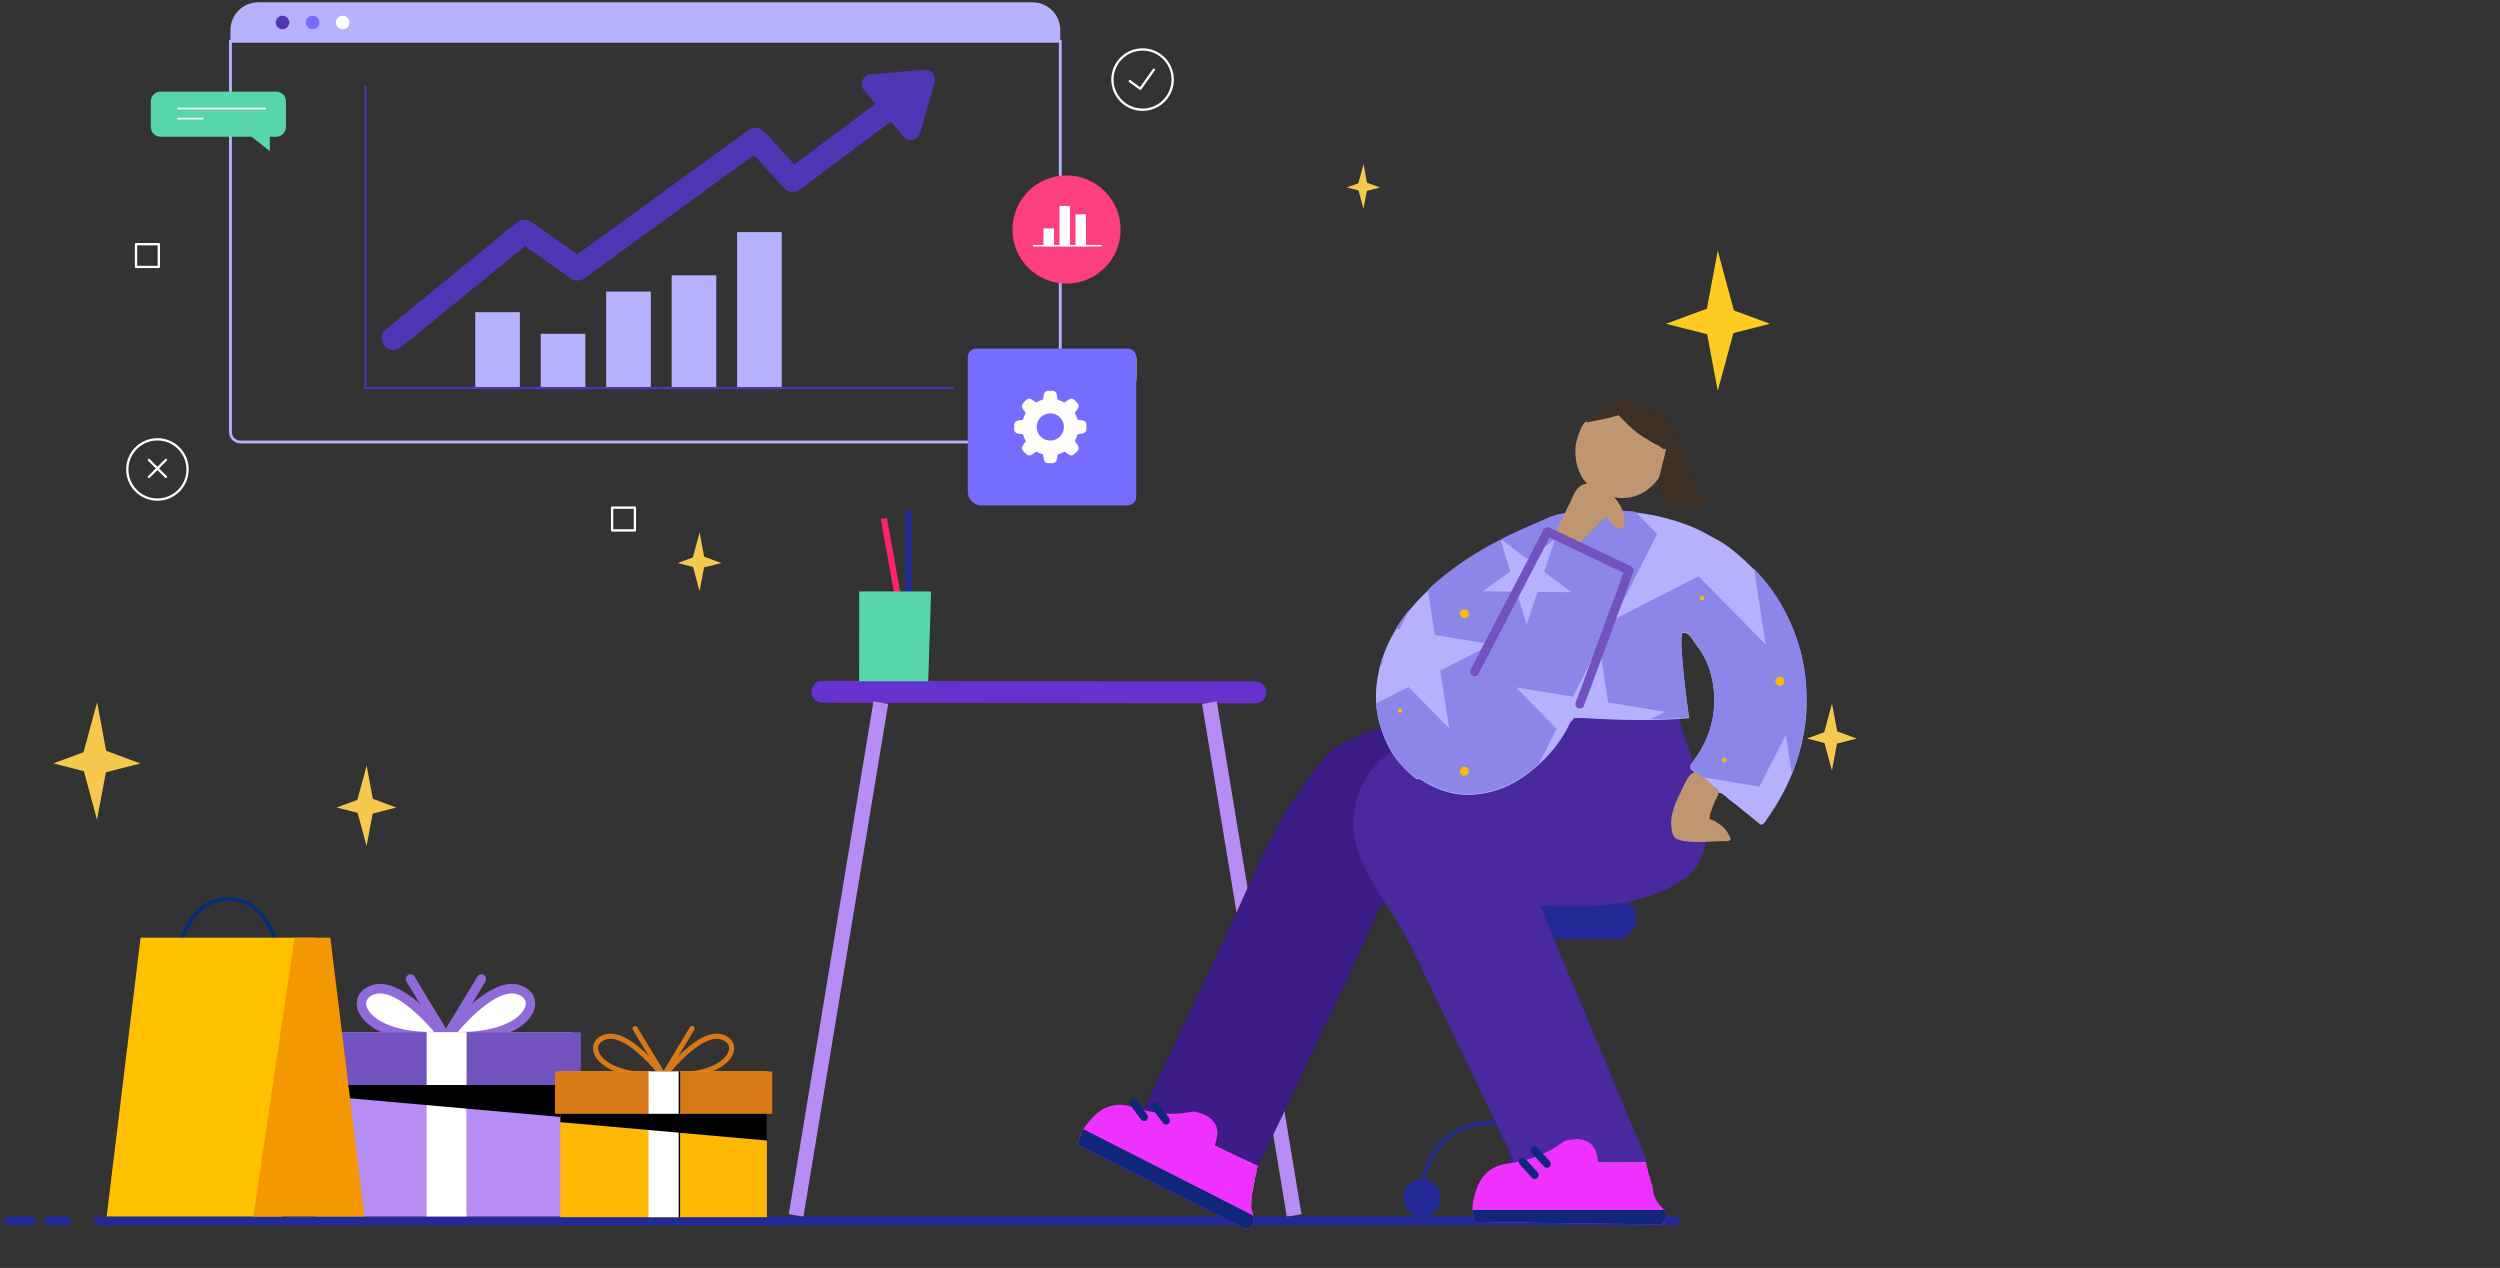 <svg viewBox="88.95 70.49 555.938 281.96" fill="none" xmlns="http://www.w3.org/2000/svg" xmlns:xlink="http://www.w3.org/1999/xlink" xmlns:blush="http://design.blush" overflow="visible" width="555.938px" height="281.96px"><rect x="88.95" y="70.49" width="555.938" height="281.96" fill="#333333" stroke="none"/><g id="Master/Scenes/Home Office" blush:has-customizable-colors="true" blush:viewBox="88.94999999999993 65.48801916932905 548.525 278.54632587859436" blush:i="0"><g id="Group 148" blush:i="0.0"><path id="Fill 3" fill-rule="evenodd" clip-rule="evenodd" d="M475.148 141.827H468.022C468.992 136.633 469.963 131.438 470.933 126.244C472.338 131.438 473.742 136.633 475.148 141.827" fill="#FFCA22" blush:i="0.0.0"/><path id="Fill 5" fill-rule="evenodd" clip-rule="evenodd" d="M475.148 141.827H468.022C468.992 147.021 469.963 152.216 470.933 157.41C472.338 152.216 473.742 147.021 475.148 141.827" fill="#FFCA22" blush:i="0.0.1"/><path id="Fill 7" fill-rule="evenodd" clip-rule="evenodd" d="M470.989 138.223V145.433C467.138 144.452 463.288 143.469 459.437 142.488C463.288 141.066 467.138 139.644 470.989 138.223" fill="#FFCA22" blush:i="0.0.2"/><path id="Fill 9" fill-rule="evenodd" clip-rule="evenodd" d="M470.989 138.223V145.433C474.838 144.452 478.689 143.469 482.539 142.488C478.689 141.066 474.838 139.644 470.989 138.223" fill="#FFCA22" blush:i="0.0.3"/><path id="Fill 53" fill-rule="evenodd" clip-rule="evenodd" d="M359.569 336.383C359.55 336.53 359.564 336.718 359.564 336.718C359.565 336.77 359.576 336.801 359.555 336.844C359.563 336.881 359.57 336.917 359.578 336.954C359.611 336.307 359.594 335.645 359.679 334.96C359.606 335.546 359.543 336.06 359.569 336.383" fill="#FF9292" blush:i="0.0.4"/><path id="Fill 55" fill-rule="evenodd" clip-rule="evenodd" d="M359.315 338.458L360.049 338.831C359.981 338.526 359.896 338.27 359.845 338.124C359.768 337.854 359.669 337.521 359.612 337.156C359.604 337.1 359.59 337.028 359.577 336.954C359.549 337.462 359.484 337.962 359.315 338.458" fill="#EF31FF" blush:i="0.0.5"/><g id="Group 324" blush:i="0.0.6"><path id="Fill 59" fill-rule="evenodd" clip-rule="evenodd" d="M168.057 249.679C169.421 249.681 170.785 249.683 172.149 249.685C171.596 246.701 171.042 243.718 170.489 240.734C169.678 243.716 168.867 246.698 168.057 249.679" fill="#F5C84E" blush:i="0.0.6.0"/><path id="Fill 61" fill-rule="evenodd" clip-rule="evenodd" d="M168.057 249.679C169.421 249.681 170.785 249.683 172.149 249.685C171.587 252.667 171.027 255.649 170.465 258.631C169.663 255.648 168.859 252.663 168.057 249.679" fill="#F5C84E" blush:i="0.0.6.1"/><path id="Fill 63" fill-rule="evenodd" clip-rule="evenodd" d="M170.448 247.612C170.445 248.992 170.444 250.372 170.442 251.753C172.653 251.191 174.866 250.631 177.078 250.07C174.868 249.251 172.657 248.431 170.448 247.612" fill="#F5C84E" blush:i="0.0.6.2"/><path id="Fill 65" fill-rule="evenodd" clip-rule="evenodd" d="M170.449 247.612C170.446 248.992 170.445 250.372 170.443 251.753C168.233 251.185 166.022 250.619 163.811 250.051C166.023 249.239 168.236 248.425 170.449 247.612" fill="#F5C84E" blush:i="0.0.6.3"/><path id="Fill 67" fill-rule="evenodd" clip-rule="evenodd" d="M106.999 239.702C108.99 239.705 110.981 239.708 112.971 239.711C112.165 235.356 111.356 231.001 110.549 226.646C109.366 230.999 108.182 235.35 106.999 239.702" fill="#F5C84E" blush:i="0.0.6.4"/><path id="Fill 69" fill-rule="evenodd" clip-rule="evenodd" d="M106.999 239.702C108.99 239.705 110.981 239.708 112.971 239.711C112.153 244.063 111.333 248.416 110.514 252.767C109.342 248.413 108.171 244.057 106.999 239.702" fill="#F5C84E" blush:i="0.0.6.5"/><path id="Fill 71" fill-rule="evenodd" clip-rule="evenodd" d="M110.488 236.685C110.485 238.7 110.482 240.714 110.48 242.729C113.708 241.91 116.936 241.091 120.165 240.273C116.939 239.077 113.714 237.881 110.488 236.685" fill="#F5C84E" blush:i="0.0.6.6"/><path id="Fill 73" fill-rule="evenodd" clip-rule="evenodd" d="M110.488 236.685C110.485 238.7 110.482 240.714 110.48 242.729C107.255 241.901 104.029 241.074 100.803 240.247C104.032 239.059 107.26 237.872 110.488 236.685" fill="#F5C84E" blush:i="0.0.6.7"/></g><path id="Union" fill-rule="evenodd" clip-rule="evenodd" d="M244.502 195.417C244.502 195.417 244.502 195.417 244.502 195.417H244.502V195.417H244.502ZM243.065 196.561L243.498 198.17C243.837 199.432 244.177 200.694 244.516 201.956L244.666 201.163L244.666 201.162L244.666 201.161C244.948 199.665 245.229 198.17 245.51 196.673C246.79 196.349 248.07 196.025 249.348 195.7L245.536 194.287C245.289 192.951 245.042 191.616 244.794 190.281L244.794 190.28L244.534 188.878C244.238 189.966 243.942 191.055 243.646 192.143L243.645 192.147C243.436 192.915 243.227 193.683 243.019 194.45C242.705 194.566 242.392 194.681 242.079 194.796C241.271 195.093 240.463 195.39 239.654 195.687C240.732 195.963 241.809 196.239 242.885 196.515C242.945 196.531 243.005 196.546 243.065 196.561Z" fill="#F5C84E" blush:i="0.0.7"/><g id="Group 85" blush:i="0.0.8"><path id="Fill 83" fill-rule="evenodd" clip-rule="evenodd" d="M390.814 111.976L393.09 111.979C392.782 110.32 392.475 108.661 392.167 107C391.716 108.66 391.265 110.318 390.814 111.976" fill="#F5C84E" blush:i="0.0.8.0"/></g><path id="Fill 86" fill-rule="evenodd" clip-rule="evenodd" d="M390.814 111.976L393.09 111.979C392.778 113.637 392.466 115.296 392.153 116.955C391.706 115.295 391.261 113.635 390.814 111.976" fill="#F5C84E" blush:i="0.0.9"/><path id="Fill 88" fill-rule="evenodd" clip-rule="evenodd" d="M392.144 110.826L392.141 113.129C393.371 112.816 394.601 112.505 395.831 112.193C394.602 111.737 393.374 111.281 392.144 110.826" fill="#F5C84E" blush:i="0.0.10"/><path id="Fill 90" fill-rule="evenodd" clip-rule="evenodd" d="M392.144 110.826L392.141 113.129C390.912 112.813 389.683 112.498 388.454 112.182C389.684 111.73 390.914 111.278 392.144 110.826" fill="#F5C84E" blush:i="0.0.11"/><path id="Fill 92" fill-rule="evenodd" clip-rule="evenodd" d="M494.316 234.402C495.453 234.403 496.591 234.405 497.728 234.406C497.266 231.919 496.806 229.431 496.344 226.943C495.668 229.429 494.993 231.916 494.316 234.402" fill="#F5C84E" blush:i="0.0.12"/><path id="Fill 94" fill-rule="evenodd" clip-rule="evenodd" d="M494.316 234.402C495.453 234.403 496.591 234.405 497.728 234.406C497.26 236.892 496.793 239.38 496.324 241.865C495.654 239.378 494.986 236.889 494.316 234.402" fill="#F5C84E" blush:i="0.0.13"/><path id="Fill 96" fill-rule="evenodd" clip-rule="evenodd" d="M496.31 232.679C496.308 233.829 496.307 234.981 496.305 236.131C498.149 235.663 499.994 235.196 501.838 234.729C499.996 234.045 498.152 233.363 496.31 232.679" fill="#F5C84E" blush:i="0.0.14"/><path id="Fill 98" fill-rule="evenodd" clip-rule="evenodd" d="M496.31 232.679C496.308 233.829 496.307 234.981 496.305 236.131C494.463 235.658 492.62 235.186 490.776 234.713C492.622 234.035 494.466 233.357 496.31 232.679" fill="#F5C84E" blush:i="0.0.15"/><path id="Fill 100" fill-rule="evenodd" clip-rule="evenodd" d="M290.249 212.035L291.641 212.037L291.677 184.013L290.287 184.011L290.249 212.035Z" fill="#232996" blush:i="0.0.16"/><path id="Fill 102" fill-rule="evenodd" clip-rule="evenodd" d="M289.774 213.477L291.142 213.224L286.168 185.656L284.799 185.909L289.774 213.477Z" fill="#FF2468" blush:i="0.0.17"/><path id="Fill 104" fill-rule="evenodd" clip-rule="evenodd" d="M443.835 336.992C443.832 339.338 445.684 341.241 447.97 341.244C450.255 341.247 452.111 339.348 452.114 337.004C452.117 334.659 450.267 332.756 447.98 332.753C445.695 332.75 443.838 334.647 443.835 336.992" fill="#232996" blush:i="0.0.18"/><path id="Fill 106" fill-rule="evenodd" clip-rule="evenodd" d="M404.584 279.243L448.372 279.304C450.826 279.306 452.838 277.278 452.841 274.795C452.844 272.249 450.839 270.215 448.384 270.212L404.597 270.151C402.142 270.147 400.131 272.177 400.128 274.66C400.125 277.206 402.13 279.24 404.584 279.243" fill="#232996" blush:i="0.0.19"/><path id="Fill 108" fill-rule="evenodd" clip-rule="evenodd" d="M424.625 335.051L428.187 335.056L428.261 277.816L424.699 277.81L424.625 335.051Z" fill="#232996" blush:i="0.0.20"/><path id="Fill 110" fill-rule="evenodd" clip-rule="evenodd" d="M447.645 339.926C447.341 339.874 447.196 339.655 447.239 339.427C448.561 332.597 445.797 325.829 440.361 322.591C434.277 318.959 427.695 321.7 426.966 322.023C426.754 322.117 426.514 322.019 426.421 321.808C426.329 321.595 426.424 321.348 426.633 321.256C427.889 320.697 434.474 318.108 440.782 321.867C446.521 325.287 449.441 332.408 448.051 339.587C448.013 339.787 447.839 339.926 447.645 339.926" fill="#232996" blush:i="0.0.21"/><path id="Fill 112" fill-rule="evenodd" clip-rule="evenodd" d="M422.641 336.964C422.638 339.309 424.488 341.212 426.774 341.215C429.06 341.218 430.915 339.319 430.918 336.975C430.921 334.63 429.071 332.727 426.785 332.724C424.499 332.721 422.644 334.619 422.641 336.964" fill="#232996" blush:i="0.0.22"/><path id="Fill 114" fill-rule="evenodd" clip-rule="evenodd" d="M405.532 339.868C405.338 339.868 405.164 339.729 405.126 339.529C403.753 332.347 406.694 325.235 412.441 321.829C418.749 318.093 425.333 320.696 426.59 321.256C426.8 321.349 426.894 321.597 426.802 321.807C426.709 322.02 426.459 322.115 426.257 322.022C425.064 321.493 418.821 319.019 412.858 322.553C407.416 325.778 404.634 332.536 405.938 339.369C405.982 339.597 405.835 339.818 405.611 339.86C405.585 339.867 405.558 339.868 405.532 339.868" fill="#232996" blush:i="0.0.23"/><path id="Fill 116" fill-rule="evenodd" clip-rule="evenodd" d="M409.346 336.945C409.343 339.29 407.487 341.188 405.202 341.185C402.916 341.181 401.065 339.278 401.068 336.933C401.072 334.589 402.927 332.69 405.213 332.694C407.499 332.697 409.349 334.6 409.346 336.945" fill="#232996" blush:i="0.0.24"/><path id="Fill 118" fill-rule="evenodd" clip-rule="evenodd" d="M422.63 323.981L430.21 323.991L430.233 306.438L422.653 306.427L422.63 323.981Z" fill="#232996" blush:i="0.0.25"/><path id="Fill 120" fill-rule="evenodd" clip-rule="evenodd" d="M271.758 226.763L368.161 226.896C369.47 226.898 370.542 225.816 370.544 224.492C370.546 223.114 369.477 222.029 368.168 222.027L271.765 221.893C270.457 221.892 269.384 222.974 269.382 224.298C269.38 225.676 270.45 226.761 271.758 226.763" fill="#6632CD" blush:i="0.0.26"/><path id="Fill 124" fill-rule="evenodd" clip-rule="evenodd" d="M267.612 341.07L264.35 340.494L283.19 226.453L286.452 227.029L267.612 341.07Z" fill="#B68DF5" blush:i="0.0.27"/><path id="Fill 147" fill-rule="evenodd" clip-rule="evenodd" d="M375.104 341.07L378.366 340.494L359.526 226.453L356.264 227.029L375.104 341.07Z" fill="#B68DF5" blush:i="0.0.28"/><path id="Fill 126" fill-rule="evenodd" clip-rule="evenodd" d="M280 221.978L295.361 222L296 202.023C290.675 202.016 285.35 202.007 280.024 202C280.016 208.659 280.009 215.319 280 221.978" fill="#56D6A9" blush:i="0.0.29"/><path id="Fill 132" fill-rule="evenodd" clip-rule="evenodd" d="M461.201 343H111.043C110.304 343 109.705 342.552 109.705 342C109.705 341.447 110.304 341 111.043 341H461.201C461.94 341 462.54 341.447 462.54 342C462.54 342.552 461.94 343 461.201 343" fill="#232996" blush:i="0.0.30"/><path id="Fill 134" fill-rule="evenodd" clip-rule="evenodd" d="M103.607 343H99.99C99.354 343 98.834 342.552 98.834 342C98.834 341.447 99.354 341 99.99 341H103.607C104.245 341 104.763 341.447 104.763 342C104.763 342.552 104.245 343 103.607 343" fill="#232996" blush:i="0.0.31"/><path id="Fill 136" fill-rule="evenodd" clip-rule="evenodd" d="M95.838 343H90.957C90.397 343 89.939 342.552 89.939 342C89.939 341.447 90.397 341 90.957 341H95.838C96.4 341 96.857 341.447 96.857 342C96.857 342.552 96.4 343 95.838 343" fill="#232996" blush:i="0.0.32"/></g><g id="Master/Character/Sitting" blush:has-customizable-colors="true" blush:component="Master/Character/Sitting" blush:width="417.07666015625" blush:height="276" transform="matrix(-1 0 0 1 634.924 68) scale(0.988 1)" blush:i="0.1" blush:value="Sitting" blush:viewBox="-8.439999999999998 41.990825688073386 445.2099999999999 236.3302752293578"><g id="Master/Character/Sitting" blush:has-customizable-colors="true" blush:viewBox="-8.439999999999998 41.990825688073386 445.2099999999999 236.3302752293578" blush:i="0.1.0"><g id="Lower Body/Sitting" blush:component="Lower Body/Sitting" blush:defaultValue="Purple Trousers" blush:width="337" blush:height="223" transform="translate(99 54) scale(1 1)" blush:i="0.1.0.0" blush:value="Purple Trousers" blush:viewBox="69.08499999999998 103.92069486404836 143.22500000000002 117.90030211480364"><g id="Lower Body/Sitting/Purple Trousers" blush:viewBox="69.08499999999998 103.92069486404836 143.22500000000002 117.90030211480364" blush:i="0.1.0.0.0"><g id="Group 37" blush:i="0.1.0.0.0.0"><g id="Group 3" blush:i="0.1.0.0.0.0.0"><path id="Fill 1" d="M79.556 105.88C75.314 107.848 74.894 115.832 74.025 119.841C72.915 124.975 72.022 130.156 71.355 135.366C71.18 136.731 71.022 138.129 71.326 139.47C72.12 142.975 75.731 145.027 79.118 146.227C88.683 149.616 99.064 149.649 109.211 149.643L109.232 149.642C120.423 149.636 131.613 149.629 142.804 149.623C142.814 149.623 144.624 154.051 144.877 154.556L151.218 167.87L151.457 168.399L152.847 171.227L154.199 174.07L155.384 176.579L156.399 178.623L162.488 191.371L162.602 191.681L163.769 194.021C163.73 194.035 165.207 197.096 165.207 197.096L165.888 198.472L166.597 199.924L169.692 206.434L170.654 208.454L196.6 196.066L193.8 190.239L189.481 181.235C185.69 173.299 181.898 165.363 178.106 157.427C172.39 145.465 167.423 132.555 159.347 121.979C157.235 119.213 155.358 116.334 152.288 114.324C149.219 112.313 140.823 108.562 131.79 109.646C131.074 108.924 131.771 107.253 130.334 106.36C129.122 105.607 127.621 105.542 126.195 105.5C108.922 104.982 103.597 105.551 86.325 105.033C84.031 104.964 81.638 104.914 79.556 105.88Z" fill="#3C1D88" blush:i="0.1.0.0.0.0.0.0"/></g><g id="Group 6" blush:i="0.1.0.0.0.0.1"><path id="Fill 4" d="M76.507 105.506C74.475 114.036 71.325 119.275 69.903 127.895C68.992 133.424 69.311 138.948 72.957 142.683C74.171 143.925 75.73 144.758 77.263 145.572C86.439 150.442 96.897 150.377 107.009 149.845L82.805 206.904C92.721 207.011 102.635 207.119 112.551 207.226C113.49 205.286 114.428 203.346 115.367 201.407C115.367 201.407 119.719 192.425 119.722 192.42C123.597 184.424 127.497 176.439 131.383 168.449C134.107 162.849 136.612 157.14 140.007 151.954C143.789 146.177 148.788 139.436 148.984 132.248C148.989 131.498 148.957 130.728 148.843 130.008C148.799 123.519 143.09 110.541 120.605 110.541C120.25 108.95 120.611 107.296 120.971 105.706L76.507 105.506Z" fill="#4A289E" blush:i="0.1.0.0.0.0.1.0"/></g><path id="Fill 7" fill-rule="evenodd" clip-rule="evenodd" d="M82.721 215.865C83.814 217.208 86.011 217.728 89.416 217.528C93.689 217.276 98.172 216.959 101.777 214.653C102.589 214.135 103.368 213.487 103.758 212.606C105.249 209.239 102.095 206.461 99.132 206.708C97.917 206.809 97.132 206.835 96.93 206.86C95.584 206.936 92.843 207.038 86.979 206.962C86.547 206.962 86.09 206.936 85.583 206.936C84.847 206.936 84.06 206.911 83.247 206.911C83.222 206.936 83.197 207.012 83.222 207.038C83.171 207.089 83.171 207.19 83.146 207.266C82.968 207.9 82.841 208.459 82.714 208.89C82.714 208.967 82.714 209.068 82.689 209.144C81.64 212.3 81.614 214.505 82.721 215.865" fill="#FF9292" blush:i="0.1.0.0.0.0.2"/><path id="Fill 15" fill-rule="evenodd" clip-rule="evenodd" d="M172.425 218.745C179.799 215.184 186.784 209.105 193.306 204.144C193.585 203.932 193.878 203.702 194.003 203.373C194.137 203.021 194.051 202.625 193.931 202.268C192.557 198.177 189.529 197.938 186.407 199.822C186.293 199.877 186.212 199.944 186.121 199.988C185.628 200.252 185.226 200.529 184.814 200.726C183.759 201.345 183.061 201.708 182.888 201.818C181.708 202.468 179.279 203.744 173.958 206.208C173.569 206.394 173.146 206.569 172.688 206.788C172.024 207.106 171.303 207.424 170.571 207.774C170.559 207.808 170.569 207.888 170.603 207.899C170.578 207.968 170.622 208.058 170.633 208.139C170.746 208.788 170.873 209.347 170.946 209.79C170.978 209.859 171.022 209.95 171.031 210.03C171.031 210.03 171.369 211.558 171.627 213.095C171.679 213.379 171.753 213.71 171.804 214.051C171.846 214.256 171.877 214.438 171.907 214.621C172.089 216.065 171.841 217.413 172.425 218.745" fill="#FF9292" blush:i="0.1.0.0.0.0.3"/><g id="Group 19" blush:i="0.1.0.0.0.0.4"><path id="Fill 17" fill-rule="evenodd" clip-rule="evenodd" d="M171.666 220.815C171.889 221.103 172.135 221.323 172.428 221.464C172.743 221.594 173.036 221.735 173.329 221.82C185.901 215.629 198.45 209.393 211 203.157C210.612 200.585 209.581 199.136 208.756 198.237C207.373 196.424 205.625 194.918 203.38 194.361C200.012 193.524 197.81 195.39 192.834 195.994C189.732 196.37 187.025 196.077 184.962 195.664C183.344 195.963 181.064 196.654 180.068 198.496C178.238 201.879 182.532 205.841 181.181 209.584C180.545 211.343 178.504 213.487 171.907 214.621C171.987 215.257 172.058 215.815 172.029 216.167C172.049 216.326 172.034 216.53 172.034 216.53C172.033 216.586 172.021 216.621 172.043 216.667C172.019 216.791 171.993 216.915 171.98 217.005C171.917 217.402 171.809 217.763 171.725 218.057C171.629 218.328 171.414 218.938 171.392 219.596C171.362 220.004 171.423 220.425 171.666 220.815" fill="#EF31FF" blush:i="0.1.0.0.0.0.4.0"/></g><path id="Fill 20" fill-rule="evenodd" clip-rule="evenodd" d="M195.554 197.612C195.941 197.904 196.495 197.827 196.787 197.441L199.253 194.182C199.545 193.796 199.468 193.241 199.082 192.949C198.697 192.657 198.141 192.734 197.849 193.12L195.383 196.379C195.091 196.765 195.168 197.32 195.554 197.612" fill="#0F267A" blush:i="0.1.0.0.0.0.5"/><path id="Fill 22" fill-rule="evenodd" clip-rule="evenodd" d="M190.61 198.385C190.997 198.677 191.551 198.6 191.843 198.214L194.309 194.954C194.601 194.569 194.524 194.014 194.138 193.722C193.753 193.429 193.197 193.506 192.905 193.893L190.439 197.152C190.147 197.537 190.224 198.092 190.61 198.385" fill="#0F267A" blush:i="0.1.0.0.0.0.6"/><path id="Union" fill-rule="evenodd" clip-rule="evenodd" d="M79.008 220.059C78.805 219.805 78.678 219.5 78.602 219.145C78.551 218.689 78.678 218.283 78.881 217.927C79.186 217.343 79.643 216.886 79.846 216.683C79.858 216.669 79.871 216.655 79.884 216.64C80.08 216.42 80.317 216.155 80.532 215.845C80.58 215.772 80.654 215.674 80.727 215.576L80.735 215.566C80.735 215.528 80.748 215.505 80.766 215.475C80.772 215.464 80.779 215.452 80.786 215.439C80.786 215.439 80.887 215.261 80.938 215.11C81.112 214.81 81.286 214.292 81.486 213.696C81.486 212.68 81.934 211.365 82.419 209.942C82.509 209.679 82.599 209.413 82.689 209.144C82.714 209.068 82.714 208.967 82.714 208.89C82.778 208.671 82.843 208.419 82.914 208.142C82.983 207.872 83.058 207.578 83.146 207.266C83.154 207.241 83.159 207.213 83.165 207.185C83.176 207.129 83.187 207.072 83.222 207.038C83.197 207.012 83.222 206.936 83.247 206.911C83.663 206.911 84.073 206.918 84.473 206.924C84.853 206.93 85.224 206.936 85.583 206.936C85.846 206.936 86.096 206.943 86.337 206.95C86.558 206.956 86.771 206.962 86.979 206.962C90.074 207.002 92.293 206.992 93.903 206.963C94.105 205.241 94.455 203.638 95.822 202.645C97.515 201.415 99.87 201.777 101.458 202.205C103.142 203.469 105.456 204.903 108.415 205.904C110.336 206.553 111.936 206.82 113.338 207.054C115.403 207.398 117.038 207.671 118.632 208.987C120.416 210.459 121.342 212.573 121.806 214.804C122.162 215.972 122.466 217.724 121.705 220.211C107.693 220.415 93.68 220.618 79.668 220.77C79.502 220.622 79.349 220.448 79.19 220.266C79.13 220.197 79.07 220.128 79.008 220.059ZM91.887 213.264C91.589 213.532 91.226 213.784 90.778 213.998C91.23 213.775 91.596 213.523 91.887 213.264Z" fill="#EF31FF" blush:i="0.1.0.0.0.0.7"/><path id="Fill 26" fill-rule="evenodd" clip-rule="evenodd" d="M79.668 220.77C79.439 220.567 79.236 220.313 79.008 220.059C78.805 219.805 78.678 219.5 78.602 219.145C78.551 218.689 78.678 218.283 78.881 217.927C78.947 217.8 79.022 217.682 79.099 217.569H122.167C122.139 218.339 122.01 219.213 121.704 220.211C107.692 220.415 93.68 220.618 79.668 220.77" fill="#0F267A" blush:i="0.1.0.0.0.0.8"/><path id="Fill 28" fill-rule="evenodd" clip-rule="evenodd" d="M181.181 209.584C180.545 211.344 178.504 213.487 171.908 214.621C171.877 214.438 171.846 214.256 171.804 214.051C171.753 213.71 171.679 213.379 171.627 213.095C171.369 211.558 171.032 210.03 171.032 210.03C171.022 209.95 170.978 209.859 170.946 209.79C170.873 209.347 170.746 208.788 170.632 208.139C170.622 208.059 170.578 207.968 170.603 207.899C170.569 207.888 170.559 207.808 170.571 207.774C171.303 207.424 172.024 207.106 172.688 206.788C173.146 206.569 173.569 206.395 173.958 206.208C176.767 204.907 178.765 203.939 180.203 203.219C180.92 205.315 181.939 207.484 181.181 209.584" fill="#EF31FF" blush:i="0.1.0.0.0.0.9"/><path id="Fill 30" fill-rule="evenodd" clip-rule="evenodd" d="M172.029 216.167C172.049 216.326 172.034 216.53 172.034 216.53C172.033 216.587 172.021 216.621 172.043 216.667C172.035 216.708 172.027 216.747 172.019 216.787C171.981 216.083 172.001 215.365 171.907 214.621C171.987 215.258 172.057 215.815 172.029 216.167" fill="#FF9292" blush:i="0.1.0.0.0.0.10"/><path id="Fill 32" fill-rule="evenodd" clip-rule="evenodd" d="M172.307 218.421L171.501 218.826C171.576 218.495 171.669 218.216 171.725 218.058C171.809 217.764 171.917 217.402 171.981 217.006C171.99 216.945 172.004 216.868 172.02 216.787C172.049 217.339 172.121 217.882 172.307 218.421" fill="#EF31FF" blush:i="0.1.0.0.0.0.11"/><path id="Fill 11" fill-rule="evenodd" clip-rule="evenodd" d="M107.568 210.439C107.924 210.766 108.484 210.742 108.811 210.385L111.574 207.374C111.902 207.017 111.878 206.458 111.521 206.13C111.164 205.802 110.604 205.827 110.277 206.183L107.514 209.195C107.187 209.551 107.211 210.112 107.568 210.439" fill="#0F267A" blush:i="0.1.0.0.0.0.12"/><path id="Fill 13" fill-rule="evenodd" clip-rule="evenodd" d="M104.849 207.944C105.205 208.271 105.765 208.247 106.092 207.89L108.855 204.879C109.182 204.522 109.159 203.963 108.801 203.635C108.445 203.307 107.885 203.332 107.558 203.689L104.795 206.7C104.468 207.057 104.492 207.617 104.849 207.944" fill="#0F267A" blush:i="0.1.0.0.0.0.13"/><g id="Group 36" blush:i="0.1.0.0.0.0.14"><path id="Fill 34" fill-rule="evenodd" clip-rule="evenodd" d="M173.329 221.82C173.036 221.735 172.743 221.594 172.428 221.465C172.135 221.323 171.889 221.103 171.666 220.815C171.423 220.425 171.362 220.005 171.392 219.596C171.401 219.321 171.447 219.062 171.501 218.826L209.769 199.589C210.29 200.45 210.765 201.594 211 203.157C198.45 209.393 185.901 215.63 173.329 221.82" fill="#0F267A" blush:i="0.1.0.0.0.0.14.0"/></g></g></g></g><g id="Upper Body" blush:component="Upper Body" blush:defaultValue="Holding Coin" blush:width="422" blush:height="223" transform="translate(-8 43) scale(1 1)" blush:i="0.1.0.1" blush:value="Wondering" blush:viewBox="154.03000000000003 65.04166666666669 97.06000000000009 82.35795454545453"><g id="Upper Body/Wondering" blush:viewBox="154.03000000000003 65.04166666666669 97.06000000000009 82.35795454545453" blush:i="0.1.0.1.0"><g id="Upper Body" blush:i="0.1.0.1.0.0"><path id="Fill 12" fill-rule="evenodd" clip-rule="evenodd" d="M217.376 132.001C220.728 134.406 224.453 135.795 228.481 136.174C232.65 136.566 236.584 135.472 240.173 133.284C240.687 132.971 241.114 132.579 241.763 132.783C244.521 130.664 246.846 128.136 248.361 125.001C250.345 120.896 251.307 116.62 250.79 111.947C250.371 108.171 249.281 104.679 247.549 101.406C244.273 95.217 239.341 90.463 233.795 86.316C227.985 81.971 221.538 78.764 214.883 75.98C213.383 75.353 211.927 74.595 210.356 74.151C208.728 73.691 206.949 73.657 205.27 73.52C199.505 73.049 193.988 72.935 188.31 74.1C184.994 74.781 181.732 75.759 178.635 77.134C177.179 77.781 175.863 78.621 174.457 79.325C172.993 80.058 171.636 81.01 170.365 82.04C166.651 85.05 163.323 88.408 160.71 92.406C157.562 97.222 155.365 102.894 154.464 108.589C154.047 111.227 153.974 113.906 154.007 116.572C154.053 120.237 154.729 123.77 155.742 127.269C157.313 132.699 159.973 137.57 163.243 142.134C163.484 142.471 163.732 142.88 164.332 142.883C166.726 140.971 169.14 138.98 171.632 137.095C172.296 136.592 172.842 135.778 173.836 135.8C173.891 135.522 173.895 135.23 174.158 135.032C176.135 133.534 178.109 132.032 180.084 130.531C180.098 130.245 180.112 129.959 180.125 129.673C176.112 124.804 174.252 119.185 174.883 112.931C175.255 109.249 176.476 105.724 178.906 102.784C179.625 101.913 180.456 99.919 181.848 100.244C182.928 100.496 180.903 116.468 180.421 119.189C187.386 119.856 196.848 119.645 203.823 119.189C204.732 119.129 205.422 119.152 206.334 119.189C207.086 120.382 206.837 119.445 207.474 120.743C209.736 125.354 213.192 129 217.376 132.001Z" fill="#B5B1FD" blush:i="0.1.0.1.0.0.0"/><path id="Fill 13" fill-rule="evenodd" clip-rule="evenodd" d="M176.684 140.962C176.872 141.339 177.061 141.721 177.25 142.108C177.06 141.72 176.872 141.339 176.684 140.962M175.995 139.608C176.196 139.996 176.394 140.387 176.592 140.779C176.394 140.386 176.196 139.996 175.995 139.608M177.369 142.35C177.554 142.728 177.74 143.111 177.931 143.505C177.74 143.111 177.554 142.729 177.369 142.35M179.651 131.393C179.461 131.28 179.266 131.216 179.067 131.213C177.706 131.193 175.221 134.227 174.157 135.032C173.895 135.231 173.891 135.523 173.835 135.8C173.75 136.225 174.39 137.176 174.568 137.574C174.903 138.321 175.181 139.099 175.473 139.863C175.702 140.46 175.781 140.958 175.88 141.578C175.351 141.834 174.504 142.053 174.077 142.454C173.484 142.815 172.927 143.239 172.451 143.746C171.966 144.262 171.575 144.855 171.288 145.502C171.156 145.8 170.973 146.045 171.188 146.301C171.399 146.553 171.988 146.528 172.277 146.525C175.654 146.499 179.294 147.191 182.57 146.281C182.963 146.172 183.366 146.036 183.657 145.751C183.943 145.471 184.087 145.079 184.192 144.693C185.036 141.594 183.851 138.623 182.443 135.909C181.954 134.968 180.91 132.134 179.651 131.393" fill="#c09671" blush:color="Skin-500" blush:i="0.1.0.1.0.0.1"/><path id="Subtract" fill-rule="evenodd" clip-rule="evenodd" d="M165.807 85.963C163.917 87.878 162.198 89.946 160.71 92.222C157.562 97.038 155.365 102.71 154.464 108.405C154.047 111.043 153.974 113.722 154.007 116.388C154.053 120.053 154.729 123.586 155.742 127.085C156.181 128.603 156.705 130.077 157.304 131.513L158.647 122.853L164.581 134.407L177.402 132.334L177.193 132.545L178.781 131.338L178.787 131.333L180.084 130.347L180.084 130.345C180.098 130.06 180.112 129.775 180.125 129.489C176.112 124.62 174.252 119.001 174.883 112.747C175.255 109.065 176.476 105.54 178.906 102.6C179.072 102.399 179.244 102.138 179.428 101.859C180.039 100.931 180.778 99.81 181.848 100.06C182.928 100.312 180.903 116.284 180.421 119.005C183.053 119.257 186.041 119.384 189.117 119.419L185.835 117.76L198.657 115.688L200.647 102.853L206.581 114.407L219.402 112.334L210.248 121.547L214.235 129.31C215.226 130.194 216.276 131.028 217.376 131.817C220.728 134.222 224.453 135.611 228.481 135.99C232.65 136.382 236.584 135.288 240.173 133.1C240.253 133.052 240.33 133.002 240.407 132.952C240.824 132.68 241.214 132.427 241.763 132.599C244.521 130.48 246.846 127.952 248.361 124.817C249.742 121.959 250.628 119.018 250.865 115.918L243.59 112.241L234.436 121.455L236.426 108.62L224.835 102.76L237.657 100.688L239.218 90.624C237.509 89.034 235.688 87.548 233.795 86.132C230.355 83.559 226.691 81.386 222.893 79.462L220.672 86.556L226.896 90.976L219.263 91.059L216.982 98.344L214.545 91.109L206.912 91.192L213.039 86.639L210.602 79.405L216.826 83.825L222.776 79.403C220.197 78.102 217.557 76.915 214.883 75.796C214.445 75.613 214.011 75.419 213.577 75.225C212.523 74.754 211.468 74.282 210.356 73.967C209.055 73.6 207.658 73.504 206.293 73.411C205.949 73.387 205.608 73.364 205.27 73.336C200.953 72.984 196.775 72.831 192.564 73.266L187.635 78.227L197.426 97.293L178.298 87.624L163.191 102.827L165.807 85.963ZM249.621 106.172C249.859 106.93 250.066 107.701 250.242 108.483L249.248 106.547L249.621 106.172ZM243.236 94.841C244.398 96.232 245.47 97.703 246.433 99.269L245.581 99.407L243.236 94.841Z" fill="#8B86E7" blush:i="0.1.0.1.0.0.2"/><path id="Fill 14" fill-rule="evenodd" clip-rule="evenodd" d="M209.569 76.013C209.266 75.29 207.319 71.503 207.074 70.946C206.597 69.861 206.146 68.678 205.255 67.852C203.684 66.396 200.961 67.014 199.392 68.16C197.327 69.67 195.16 72.212 194.959 74.858C194.922 75.353 194.947 75.866 195.143 76.322C196.155 78.677 198.268 75.298 199.045 74.359C199.055 74.205 199.105 74.085 199.179 73.986C199.229 73.919 199.289 73.862 199.357 73.81C199.289 73.862 199.229 73.919 199.179 73.986C199.105 74.085 199.055 74.206 199.045 74.359C200.922 75.888 202.489 77.741 204.261 79.376C204.827 79.899 204.725 80.576 204.962 81.17C206.988 80.566 208.806 79.538 210.562 78.387C210.529 77.475 209.9 76.803 209.569 76.013" fill="#c09671" blush:color="Skin-500" blush:i="0.1.0.1.0.0.3"/><path id="Fill 22" fill-rule="evenodd" clip-rule="evenodd" d="M205.023 117.061C204.657 117.061 204.308 116.86 204.135 116.509C203.84 115.908 194.793 91.555 192.983 86.68C192.802 86.192 193.025 85.647 193.496 85.427L211.867 76.809C212.353 76.584 212.928 76.776 213.177 77.249L229.597 108.381C229.854 108.871 229.667 109.475 229.178 109.733C228.69 109.99 228.085 109.803 227.827 109.315L211.853 79.025L195.178 86.847C198.343 95.368 205.599 114.873 205.94 115.647C206.159 116.145 205.944 116.736 205.451 116.965C205.312 117.03 205.166 117.061 205.023 117.061" fill="#7252BF" blush:i="0.1.0.1.0.0.4"/></g><circle id="Ellipse 17" cx="160" cy="111" r="1" fill="#FFB902" blush:i="0.1.0.1.0.1"/><circle id="Ellipse 18" cx="177.5" cy="92.5" r="0.5" fill="#FFB902" blush:i="0.1.0.1.0.2"/><circle id="Ellipse 19" cx="231" cy="96" r="1" fill="#FFB902" blush:i="0.1.0.1.0.3"/><circle id="Ellipse 20" cx="231" cy="131" r="1" fill="#FFB902" blush:i="0.1.0.1.0.4"/><circle id="Ellipse 21" cx="245.5" cy="117.5" r="0.5" fill="#FFB902" blush:i="0.1.0.1.0.5"/><circle id="Ellipse 22" cx="0.5" cy="0.5" r="0.5" transform="matrix(1 0 0 -1 172 129)" fill="#FFB902" blush:i="0.1.0.1.0.6"/></g></g><g id="Head" blush:component="Head" blush:defaultValue="Cap" blush:width="115" blush:height="61" transform="translate(123 61) scale(1 1)" blush:i="0.1.0.2" blush:value="Bun" blush:viewBox="44.849999999999994 30.212264150943398 30.475000000000026 24.74528301886792"><g id="Head/Bun" blush:viewBox="44.849999999999994 30.212264150943398 30.475000000000026 24.74528301886792" blush:i="0.1.0.2.0"><g id="Group 6" blush:i="0.1.0.2.0.0"><path id="Fill 1" d="M55.295 39.489C55.2 39.739 55.124 39.971 55.051 40.188C54.78 40.993 54.551 41.575 53.583 41.998C51.308 42.995 50.936 44.715 52.628 46.498C52.788 46.666 52.988 46.797 53.144 46.925C53.982 47.181 54.817 47.014 55.773 47.145C58.698 51.498 62.892 53.27 67.975 51.67C73.155 50.041 75.323 46.053 74.988 40.657C74.632 38.83 73.585 35.175 72.253 35.175C71.697 34.721 71.211 34.239 70.588 33.864C69.418 33.158 68.085 32.727 66.728 32.581C64.586 32.352 62.4 32.813 60.451 33.73C59.199 34.321 58.022 35.108 57.125 36.163C56.297 37.136 55.743 38.3 55.295 39.489Z" fill="#c09671" blush:color="Skin-500" blush:i="0.1.0.2.0.0.0"/><g id="Group 5" blush:i="0.1.0.2.0.0.1"><path id="Fill 3" d="M56.288 40.605C55.731 40.849 55.38 41.617 54.6 41.323C54.9 42.882 56.288 47.7 56.288 48.5C56.288 51.003 55.747 53.614 53.333 54.273L53.136 54.327C52.715 54.441 52.278 54.49 51.842 54.463C48.438 54.252 43.251 53.625 45.5 52.5C48.5 51 50.5 41.323 51 40.265C51.5 39.207 54.1 33.334 61 31C66.52 29.133 71.157 33.354 72.535 35.448C70.087 34.967 67.623 34.558 65.314 33.834C63.502 35.624 61.922 37.327 59.903 38.558C58.718 39.281 57.554 40.047 56.288 40.605Z" fill="#3d3027" blush:color="Hair-500" blush:i="0.1.0.2.0.0.1.0"/></g></g></g></g></g></g><g id="Group 286" blush:i="0.2"><g id="Group 118" blush:i="0.2.0"><path id="Stroke 85 (Stroke)" fill-rule="evenodd" clip-rule="evenodd" d="M130.52 275.861C132.194 272.969 135.06 270 139.742 270C144.423 270 147.289 272.969 148.963 275.861C149.801 277.309 150.351 278.754 150.691 279.834C150.862 280.375 150.98 280.826 151.056 281.144C151.094 281.303 151.122 281.428 151.14 281.514C151.149 281.558 151.155 281.591 151.16 281.614L151.165 281.641L151.166 281.648L151.167 281.65C151.167 281.651 151.167 281.651 150.78 281.722C150.393 281.793 150.393 281.793 150.393 281.793L150.392 281.792L150.391 281.787L150.387 281.766C150.383 281.746 150.377 281.716 150.369 281.676C150.352 281.596 150.326 281.478 150.29 281.327C150.218 281.025 150.104 280.592 149.94 280.071C149.611 279.027 149.082 277.639 148.281 276.255C146.677 273.483 144.024 270.787 139.742 270.787C135.459 270.787 132.806 273.483 131.202 276.255C130.401 277.639 129.872 279.027 129.543 280.071C129.379 280.592 129.265 281.025 129.193 281.327C129.156 281.478 129.131 281.596 129.114 281.676C129.106 281.716 129.1 281.746 129.096 281.766L129.092 281.787L129.091 281.792L129.09 281.793C129.09 281.793 129.09 281.793 128.703 281.722C128.316 281.651 128.316 281.651 128.316 281.651L128.316 281.648L128.318 281.641L128.323 281.614C128.327 281.591 128.334 281.558 128.343 281.514C128.361 281.428 128.389 281.303 128.427 281.144C128.503 280.826 128.621 280.375 128.792 279.834C129.132 278.754 129.682 277.309 130.52 275.861Z" fill="#002D7D" blush:i="0.2.0.0"/><path id="Fill 87" fill-rule="evenodd" clip-rule="evenodd" d="M187.383 300.626C187.383 300.626 178.18 288.606 172.024 290.555C165.868 292.506 170.097 301.629 186.388 300.999" fill="white" blush:i="0.2.0.1"/><path id="Fill 89" fill-rule="evenodd" clip-rule="evenodd" d="M173.47 291.397C173.076 291.397 172.697 291.451 172.337 291.565C171.506 291.828 170.15 292.495 170.407 294.004C170.856 296.631 175.833 300.159 185.498 299.967C182.708 296.673 177.38 291.397 173.47 291.397M184.846 302.088C174.869 302.089 169.017 298.303 168.346 294.363C167.972 292.168 169.261 290.322 171.712 289.546C178.373 287.439 187.223 298.687 188.21 299.977C188.564 300.439 188.48 301.104 188.024 301.462C187.781 301.651 187.484 301.719 187.2 301.667C187.017 301.895 186.741 302.045 186.428 302.057C185.89 302.077 185.362 302.088 184.846 302.088" fill="#8F6AD8" blush:i="0.2.0.2"/><path id="Fill 91" fill-rule="evenodd" clip-rule="evenodd" d="M188.858 300.626C188.858 300.626 198.061 288.606 204.217 290.555C210.374 292.506 206.145 301.629 189.853 300.999" fill="white" blush:i="0.2.0.3"/><path id="Fill 93" fill-rule="evenodd" clip-rule="evenodd" d="M190.744 299.966C200.42 300.145 205.387 296.631 205.835 294.004C206.091 292.495 204.736 291.829 203.904 291.566C199.958 290.323 193.814 296.34 190.744 299.966M191.396 302.088C190.88 302.088 190.353 302.077 189.814 302.057C189.501 302.046 189.225 301.894 189.042 301.668C188.759 301.72 188.46 301.652 188.219 301.461C187.761 301.104 187.679 300.439 188.032 299.978C189.02 298.688 197.875 287.442 204.53 289.546C206.981 290.322 208.271 292.168 207.896 294.364C207.226 298.302 201.372 302.088 191.396 302.088" fill="#8F6AD8" blush:i="0.2.0.4"/><path id="Fill 95" fill-rule="evenodd" clip-rule="evenodd" d="M180.236 288.209L187.698 300.523Z" fill="white" blush:i="0.2.0.5"/><path id="Fill 97" fill-rule="evenodd" clip-rule="evenodd" d="M187.699 301.582C187.348 301.582 187.004 301.402 186.806 301.076L179.345 288.762C179.043 288.264 179.198 287.613 179.69 287.307C180.183 287.002 180.826 287.158 181.129 287.657L188.591 299.97C188.892 300.468 188.738 301.12 188.246 301.425C188.075 301.531 187.886 301.582 187.699 301.582" fill="#8F6AD8" blush:i="0.2.0.6"/><path id="Fill 99" fill-rule="evenodd" clip-rule="evenodd" d="M196.006 288.209L188.544 300.523Z" fill="white" blush:i="0.2.0.7"/><path id="Fill 101" fill-rule="evenodd" clip-rule="evenodd" d="M188.543 301.582C188.356 301.582 188.167 301.531 187.997 301.425C187.505 301.119 187.35 300.468 187.652 299.97L195.114 287.657C195.416 287.159 196.06 287.003 196.553 287.307C197.045 287.613 197.2 288.264 196.897 288.762L189.435 301.076C189.238 301.402 188.895 301.582 188.543 301.582" fill="#8F6AD8" blush:i="0.2.0.8"/><path id="Fill 103" fill-rule="evenodd" clip-rule="evenodd" d="M159.122 341H216.445V300H159.122V341Z" fill="#B68DF5" blush:i="0.2.0.9"/><path id="Fill 105" fill-rule="evenodd" clip-rule="evenodd" d="M158.123 311.769H218.12V300.042H158.123V311.769Z" fill="#7252BF" blush:i="0.2.0.10"/><path id="Fill 106_2" fill-rule="evenodd" clip-rule="evenodd" d="M184.357 340.326H192.681V300.042H184.357V340.326Z" fill="black" blush:i="0.2.0.11"/><path id="Fill 107" fill-rule="evenodd" clip-rule="evenodd" d="M183.83 341H192.725V300H183.83V341Z" fill="white" blush:i="0.2.0.12"/><path id="Fill 108_2" fill-rule="evenodd" clip-rule="evenodd" d="M216.642 319.15L159.6 314.086V311.77H216.642V319.15Z" fill="black" blush:i="0.2.0.13"/><path id="Fill 109" fill-rule="evenodd" clip-rule="evenodd" d="M224.699 301.496C224.361 301.496 224.038 301.541 223.728 301.639C222.443 302.046 221.808 302.875 221.986 303.914C222.345 306.024 226.162 309.241 234.982 308.929C232.835 306.304 228.149 301.496 224.699 301.496M233.871 310.099C225.997 310.099 221.386 307.166 220.866 304.11C220.589 302.489 221.556 301.122 223.388 300.541C228.673 298.879 236.063 308.438 236.375 308.846C236.566 309.098 236.521 309.459 236.274 309.654C236.09 309.798 235.847 309.81 235.655 309.705C235.576 309.914 235.381 310.066 235.146 310.075C234.713 310.092 234.286 310.099 233.871 310.099" fill="#D87817" blush:i="0.2.0.14"/><path id="Fill 110_2" fill-rule="evenodd" clip-rule="evenodd" d="M238.055 308.929C246.837 309.248 250.693 306.024 251.053 303.914C251.23 302.875 250.595 302.046 249.31 301.64C245.824 300.522 240.413 306.049 238.055 308.929M239.168 310.1C238.752 310.1 238.327 310.091 237.893 310.075C237.658 310.066 237.461 309.913 237.382 309.705C237.192 309.81 236.949 309.797 236.764 309.654C236.516 309.458 236.471 309.097 236.663 308.846C236.976 308.439 244.374 298.88 249.65 300.541C251.483 301.122 252.45 302.49 252.173 304.109C251.653 307.166 247.042 310.1 239.168 310.1" fill="#D87817" blush:i="0.2.0.15"/><path id="Fill 111" fill-rule="evenodd" clip-rule="evenodd" d="M236.179 309.692C235.988 309.692 235.801 309.593 235.694 309.417L229.686 299.502C229.522 299.232 229.606 298.877 229.873 298.711C230.141 298.545 230.491 298.629 230.653 298.9L236.663 308.816C236.827 309.087 236.743 309.442 236.476 309.607C236.383 309.664 236.281 309.692 236.179 309.692" fill="#D87817" blush:i="0.2.0.16"/><path id="Fill 112_2" fill-rule="evenodd" clip-rule="evenodd" d="M236.859 309.692C236.757 309.692 236.655 309.665 236.561 309.607C236.294 309.442 236.211 309.087 236.376 308.816L242.384 298.9C242.547 298.629 242.897 298.543 243.165 298.711C243.433 298.877 243.516 299.232 243.352 299.502L237.343 309.417C237.237 309.594 237.05 309.692 236.859 309.692" fill="#D87817" blush:i="0.2.0.17"/><path id="Fill 113" fill-rule="evenodd" clip-rule="evenodd" d="M213.554 341.166H259.485V308.729H213.554V341.166Z" fill="#FFB902" blush:i="0.2.0.18"/><path id="Fill 114_2" fill-rule="evenodd" clip-rule="evenodd" d="M212.363 318.173H260.673V308.729H212.363V318.173Z" fill="#D87817" blush:i="0.2.0.19"/><path id="Fill 115" fill-rule="evenodd" clip-rule="evenodd" d="M233.489 341.166H240.191V308.729H233.489V341.166Z" fill="black" blush:i="0.2.0.20"/><path id="Fill 116_2" fill-rule="evenodd" clip-rule="evenodd" d="M233.167 341.166H239.87V308.729H233.167V341.166Z" fill="white" blush:i="0.2.0.21"/><path id="Fill 117" fill-rule="evenodd" clip-rule="evenodd" d="M259.485 324.114L213.554 320.038V318.172H259.485V324.114Z" fill="black" blush:i="0.2.0.22"/><path id="Fill 83_2" fill-rule="evenodd" clip-rule="evenodd" d="M120.216 279L112.67 341H151.577L159.122 279H120.216Z" fill="#FFC000" blush:i="0.2.0.23"/><path id="Fill 84" fill-rule="evenodd" clip-rule="evenodd" d="M154.457 279L145.285 341H169.993L162.413 279H154.457Z" fill="#F39800" blush:i="0.2.0.24"/></g></g><g id="Group 154" blush:i="0.3"><g id="Group 39" blush:i="0.3.0"><path id="Fill 1" fill-rule="evenodd" clip-rule="evenodd" d="M140.513 79.991V166.562C140.513 167.61 141.366 168.463 142.414 168.463H322.51C323.558 168.463 324.41 167.61 324.41 166.562V79.991H140.513ZM322.51 169.095H142.413C141.017 169.095 139.881 167.958 139.881 166.562V79.36H325.042V166.562C325.042 167.958 323.906 169.095 322.51 169.095V169.095Z" fill="#B5B1FD" blush:i="0.3.0.0"/><path id="Fill 3_2" fill-rule="evenodd" clip-rule="evenodd" d="M324.726 79.698H140.197V77.163C140.197 73.76 142.956 71 146.36 71H318.563C321.966 71 324.726 73.76 324.726 77.163V79.698Z" fill="#B5B1FD" blush:i="0.3.0.1"/><path id="Fill 5_2" fill-rule="evenodd" clip-rule="evenodd" d="M153.267 75.487C153.267 76.317 152.594 76.989 151.765 76.989C150.935 76.989 150.263 76.317 150.263 75.487C150.263 74.658 150.935 73.985 151.765 73.985C152.594 73.985 153.267 74.658 153.267 75.487" fill="#5035B5" blush:i="0.3.0.2"/><path id="Fill 7_2" fill-rule="evenodd" clip-rule="evenodd" d="M159.964 75.487C159.964 76.317 159.292 76.989 158.462 76.989C157.632 76.989 156.96 76.317 156.96 75.487C156.96 74.658 157.632 73.985 158.462 73.985C159.292 73.985 159.964 74.658 159.964 75.487" fill="#766CFD" blush:i="0.3.0.3"/><path id="Fill 9_2" fill-rule="evenodd" clip-rule="evenodd" d="M166.661 75.487C166.661 76.317 165.989 76.989 165.159 76.989C164.329 76.989 163.657 76.317 163.657 75.487C163.657 74.658 164.329 73.985 165.159 73.985C165.989 73.985 166.661 74.658 166.661 75.487" fill="white" blush:i="0.3.0.4"/><path id="Fill 11" fill-rule="evenodd" clip-rule="evenodd" d="M296.378 86.778C295.923 86.224 295.226 85.93 294.51 85.989L282.589 86.998C281.775 87.066 281.067 87.584 280.755 88.339C280.444 89.095 280.581 89.961 281.11 90.583L283.634 93.552L265.585 107.053L258.883 99.728C257.983 98.745 256.49 98.595 255.413 99.377L217.347 127.045L207.1 119.822C206.142 119.146 204.849 119.19 203.939 119.932L174.784 143.681C173.664 144.593 173.496 146.242 174.408 147.362C174.926 147.997 175.679 148.327 176.439 148.327C177.02 148.327 177.605 148.134 178.09 147.738L205.707 125.243L215.862 132.402C216.778 133.047 218.003 133.038 218.909 132.38L256.599 104.986L263.322 112.335C264.231 113.328 265.744 113.471 266.822 112.665L287.03 97.548L289.808 100.815C290.227 101.309 290.836 101.584 291.468 101.584C291.622 101.584 291.776 101.568 291.929 101.535C292.714 101.365 293.343 100.777 293.566 100.005L296.79 88.764C296.988 88.075 296.834 87.332 296.378 86.778" fill="#5035B5" blush:i="0.3.0.5"/><path id="Fill 13" fill-rule="evenodd" clip-rule="evenodd" d="M194.634 156.847H204.555V139.915H194.634V156.847Z" fill="#B5B1FD" blush:i="0.3.0.6"/><path id="Fill 15" fill-rule="evenodd" clip-rule="evenodd" d="M209.193 156.847H219.114V144.715H209.193V156.847Z" fill="#B5B1FD" blush:i="0.3.0.7"/><path id="Fill 16" fill-rule="evenodd" clip-rule="evenodd" d="M223.752 156.846H233.673V135.331H223.752V156.846Z" fill="#B5B1FD" blush:i="0.3.0.8"/><path id="Fill 17" fill-rule="evenodd" clip-rule="evenodd" d="M238.311 156.847H248.232V131.712H238.311V156.847Z" fill="#B5B1FD" blush:i="0.3.0.9"/><path id="Fill 18" fill-rule="evenodd" clip-rule="evenodd" d="M252.87 156.847H262.79V122.107H252.87V156.847Z" fill="#B5B1FD" blush:i="0.3.0.10"/><path id="Fill 19" fill-rule="evenodd" clip-rule="evenodd" d="M300.971 157.025H169.967V89.635H170.457V156.536H300.971V157.025Z" fill="#5035B5" blush:i="0.3.0.11"/><path id="Stroke 20 (Stroke)" fill-rule="evenodd" clip-rule="evenodd" d="M343.027 81.744C339.469 81.744 336.584 84.629 336.584 88.188C336.584 91.746 339.469 94.632 343.027 94.632C346.586 94.632 349.471 91.746 349.471 88.188C349.471 84.629 346.586 81.744 343.027 81.744ZM336.07 88.188C336.07 84.345 339.185 81.23 343.027 81.23C346.871 81.23 349.985 84.345 349.985 88.188C349.985 92.031 346.871 95.146 343.027 95.146C339.185 95.146 336.07 92.031 336.07 88.188Z" fill="white" blush:i="0.3.0.12"/><path id="Stroke 21 (Stroke)" fill-rule="evenodd" clip-rule="evenodd" d="M345.678 85.787C345.794 85.869 345.821 86.03 345.739 86.146L342.736 90.388C342.697 90.445 342.636 90.483 342.568 90.494C342.5 90.505 342.43 90.488 342.374 90.447L340.043 88.739C339.928 88.654 339.903 88.494 339.987 88.379C340.071 88.264 340.232 88.24 340.347 88.324L342.468 89.878L345.319 85.848C345.402 85.733 345.562 85.705 345.678 85.787Z" fill="white" blush:i="0.3.0.13"/><path id="Stroke 22 (Stroke)" fill-rule="evenodd" clip-rule="evenodd" d="M123.957 168.439C120.4 168.439 117.514 171.324 117.514 174.883C117.514 178.441 120.4 181.326 123.957 181.326C127.517 181.326 130.401 178.441 130.401 174.883C130.401 171.324 127.517 168.439 123.957 168.439ZM117 174.883C117 171.04 120.116 167.925 123.957 167.925C127.801 167.925 130.916 171.04 130.916 174.883C130.916 178.725 127.801 181.841 123.957 181.841C120.116 181.841 117 178.725 117 174.883Z" fill="white" blush:i="0.3.0.14"/><path id="Stroke 23 (Stroke)" fill-rule="evenodd" clip-rule="evenodd" d="M121.881 172.576C121.981 172.476 122.144 172.476 122.244 172.576L126.035 176.367C126.136 176.468 126.136 176.63 126.035 176.731C125.935 176.831 125.772 176.831 125.671 176.731L121.881 172.94C121.78 172.839 121.78 172.677 121.881 172.576Z" fill="white" blush:i="0.3.0.15"/><path id="Stroke 24 (Stroke)" fill-rule="evenodd" clip-rule="evenodd" d="M126.035 172.576C126.136 172.677 126.136 172.839 126.035 172.94L122.244 176.731C122.144 176.831 121.981 176.831 121.881 176.731C121.78 176.63 121.78 176.468 121.881 176.367L125.671 172.576C125.772 172.476 125.935 172.476 126.035 172.576Z" fill="white" blush:i="0.3.0.16"/><path id="Stroke 25 (Stroke)" fill-rule="evenodd" clip-rule="evenodd" d="M336.069 149.961C336.069 149.819 336.184 149.704 336.327 149.704H341.395C341.537 149.704 341.652 149.819 341.652 149.961V155.028C341.652 155.17 341.537 155.286 341.395 155.286H336.327C336.184 155.286 336.069 155.17 336.069 155.028V149.961ZM336.584 150.218V154.771H341.137V150.218H336.584Z" fill="white" blush:i="0.3.0.17"/><path id="Stroke 26 (Stroke)" fill-rule="evenodd" clip-rule="evenodd" d="M224.812 183.377C224.812 183.235 224.928 183.12 225.07 183.12H230.137C230.279 183.12 230.394 183.235 230.394 183.377V188.444C230.394 188.586 230.279 188.702 230.137 188.702H225.07C224.928 188.702 224.812 188.586 224.812 188.444V183.377ZM225.327 183.634V188.187H229.88V183.634H225.327Z" fill="white" blush:i="0.3.0.18"/><path id="Stroke 27 (Stroke)" fill-rule="evenodd" clip-rule="evenodd" d="M118.944 124.782C118.944 124.64 119.059 124.525 119.201 124.525H124.268C124.41 124.525 124.526 124.64 124.526 124.782V129.849C124.526 129.991 124.41 130.107 124.268 130.107H119.201C119.059 130.107 118.944 129.991 118.944 129.849V124.782ZM119.458 125.039V129.592H124.011V125.039H119.458Z" fill="white" blush:i="0.3.0.19"/><path id="Fill 28" fill-rule="evenodd" clip-rule="evenodd" d="M124.642 100.895H150.382C151.57 100.895 152.533 99.932 152.533 98.744V93.009C152.533 91.821 151.57 90.858 150.382 90.858H124.642C123.454 90.858 122.491 91.821 122.491 93.009V98.744C122.491 99.932 123.454 100.895 124.642 100.895" fill="#56D6A9" blush:i="0.3.0.20"/><path id="Stroke 29 (Stroke)" fill-rule="evenodd" clip-rule="evenodd" d="M148.054 94.815H128.375V94.439H148.054V94.815Z" fill="white" blush:i="0.3.0.21"/><path id="Stroke 30 (Stroke)" fill-rule="evenodd" clip-rule="evenodd" d="M134.167 97.057H128.375V96.681H134.167V97.057Z" fill="white" blush:i="0.3.0.22"/><path id="Fill 31" fill-rule="evenodd" clip-rule="evenodd" d="M148.957 99.559V104.099L143.17 99.559H148.957Z" fill="#56D6A9" blush:i="0.3.0.23"/><path id="Fill 32" fill-rule="evenodd" clip-rule="evenodd" d="M338.148 121.526C338.148 128.169 332.762 133.555 326.119 133.555C319.476 133.555 314.09 128.169 314.09 121.526C314.09 114.883 319.476 109.497 326.119 109.497C332.762 109.497 338.148 114.883 338.148 121.526" fill="#FD3E81" blush:i="0.3.0.24"/><path id="Fill 33" fill-rule="evenodd" clip-rule="evenodd" d="M320.998 125.271H323.324V121.286H320.998V125.271Z" fill="white" blush:i="0.3.0.25"/><path id="Fill 34" fill-rule="evenodd" clip-rule="evenodd" d="M324.558 125.271H326.883V116.288H324.558V125.271Z" fill="white" blush:i="0.3.0.26"/><path id="Fill 35" fill-rule="evenodd" clip-rule="evenodd" d="M328.118 125.271H330.443V118.15H328.118V125.271Z" fill="white" blush:i="0.3.0.27"/><path id="Stroke 36 (Stroke)" fill-rule="evenodd" clip-rule="evenodd" d="M318.603 125.125C318.603 125.031 318.679 124.955 318.773 124.955H333.805C333.899 124.955 333.975 125.031 333.975 125.125C333.975 125.219 333.899 125.295 333.805 125.295H318.773C318.679 125.295 318.603 125.219 318.603 125.125Z" fill="white" blush:i="0.3.0.28"/><path id="Fill 37" fill-rule="evenodd" clip-rule="evenodd" d="M339.748 182.871H307.191C305.522 182.871 304.167 181.517 304.167 179.846V149.877C304.167 148.849 305.002 148.014 306.031 148.014H339.748C340.777 148.014 341.611 148.849 341.611 149.877V181.008C341.611 182.037 340.777 182.871 339.748 182.871" fill="#766CFD" blush:i="0.3.0.29"/><path id="Fill 38" fill-rule="evenodd" clip-rule="evenodd" d="M322.51 168.463C320.838 168.463 319.482 167.107 319.482 165.435C319.482 163.763 320.838 162.407 322.51 162.407C324.182 162.407 325.537 163.763 325.537 165.435V165.452C325.528 167.117 324.176 168.463 322.51 168.463M329.78 164.015L328.575 163.803C328.434 163.278 328.225 162.773 327.953 162.302L328.656 161.3C328.914 160.933 328.87 160.432 328.552 160.114L327.83 159.393C327.508 159.08 327.007 159.045 326.644 159.309L325.642 160.011C325.171 159.739 324.667 159.53 324.141 159.389L323.934 158.157C323.858 157.719 323.483 157.397 323.039 157.389H321.999C321.549 157.388 321.162 157.712 321.086 158.157L320.874 159.358C320.349 159.499 319.844 159.708 319.374 159.98L318.376 159.309C318.007 159.05 317.507 159.094 317.189 159.412L316.467 160.133C316.15 160.451 316.106 160.952 316.364 161.32L317.066 162.322C316.795 162.792 316.586 163.297 316.445 163.822L315.243 164.033C314.799 164.111 314.474 164.497 314.476 164.947V165.968C314.474 166.42 314.799 166.805 315.243 166.882L316.445 167.093C316.586 167.618 316.795 168.123 317.066 168.594L316.364 169.596C316.106 169.964 316.15 170.465 316.467 170.782L317.189 171.503C317.507 171.822 318.007 171.866 318.376 171.608L319.377 170.905C319.848 171.177 320.353 171.386 320.878 171.527L321.089 172.728C321.166 173.173 321.552 173.497 322.003 173.496H323.039C323.491 173.497 323.876 173.173 323.953 172.728L324.164 171.527C324.689 171.386 325.194 171.177 325.665 170.905L326.644 171.592C327.012 171.85 327.513 171.807 327.83 171.488L328.552 170.767C328.87 170.449 328.914 169.949 328.656 169.58L327.953 168.571C328.225 168.1 328.434 167.595 328.575 167.07L329.78 166.859C330.224 166.782 330.549 166.396 330.548 165.946V164.924C330.547 164.475 330.223 164.091 329.78 164.015" fill="#FFFDFA" blush:i="0.3.0.30"/></g></g><path id="Vector 11" d="M368.5 330L367 337.5L354 331.5L356.5 324L368.5 330Z" fill="#EF31FF" blush:i="0.4"/></g></svg>
